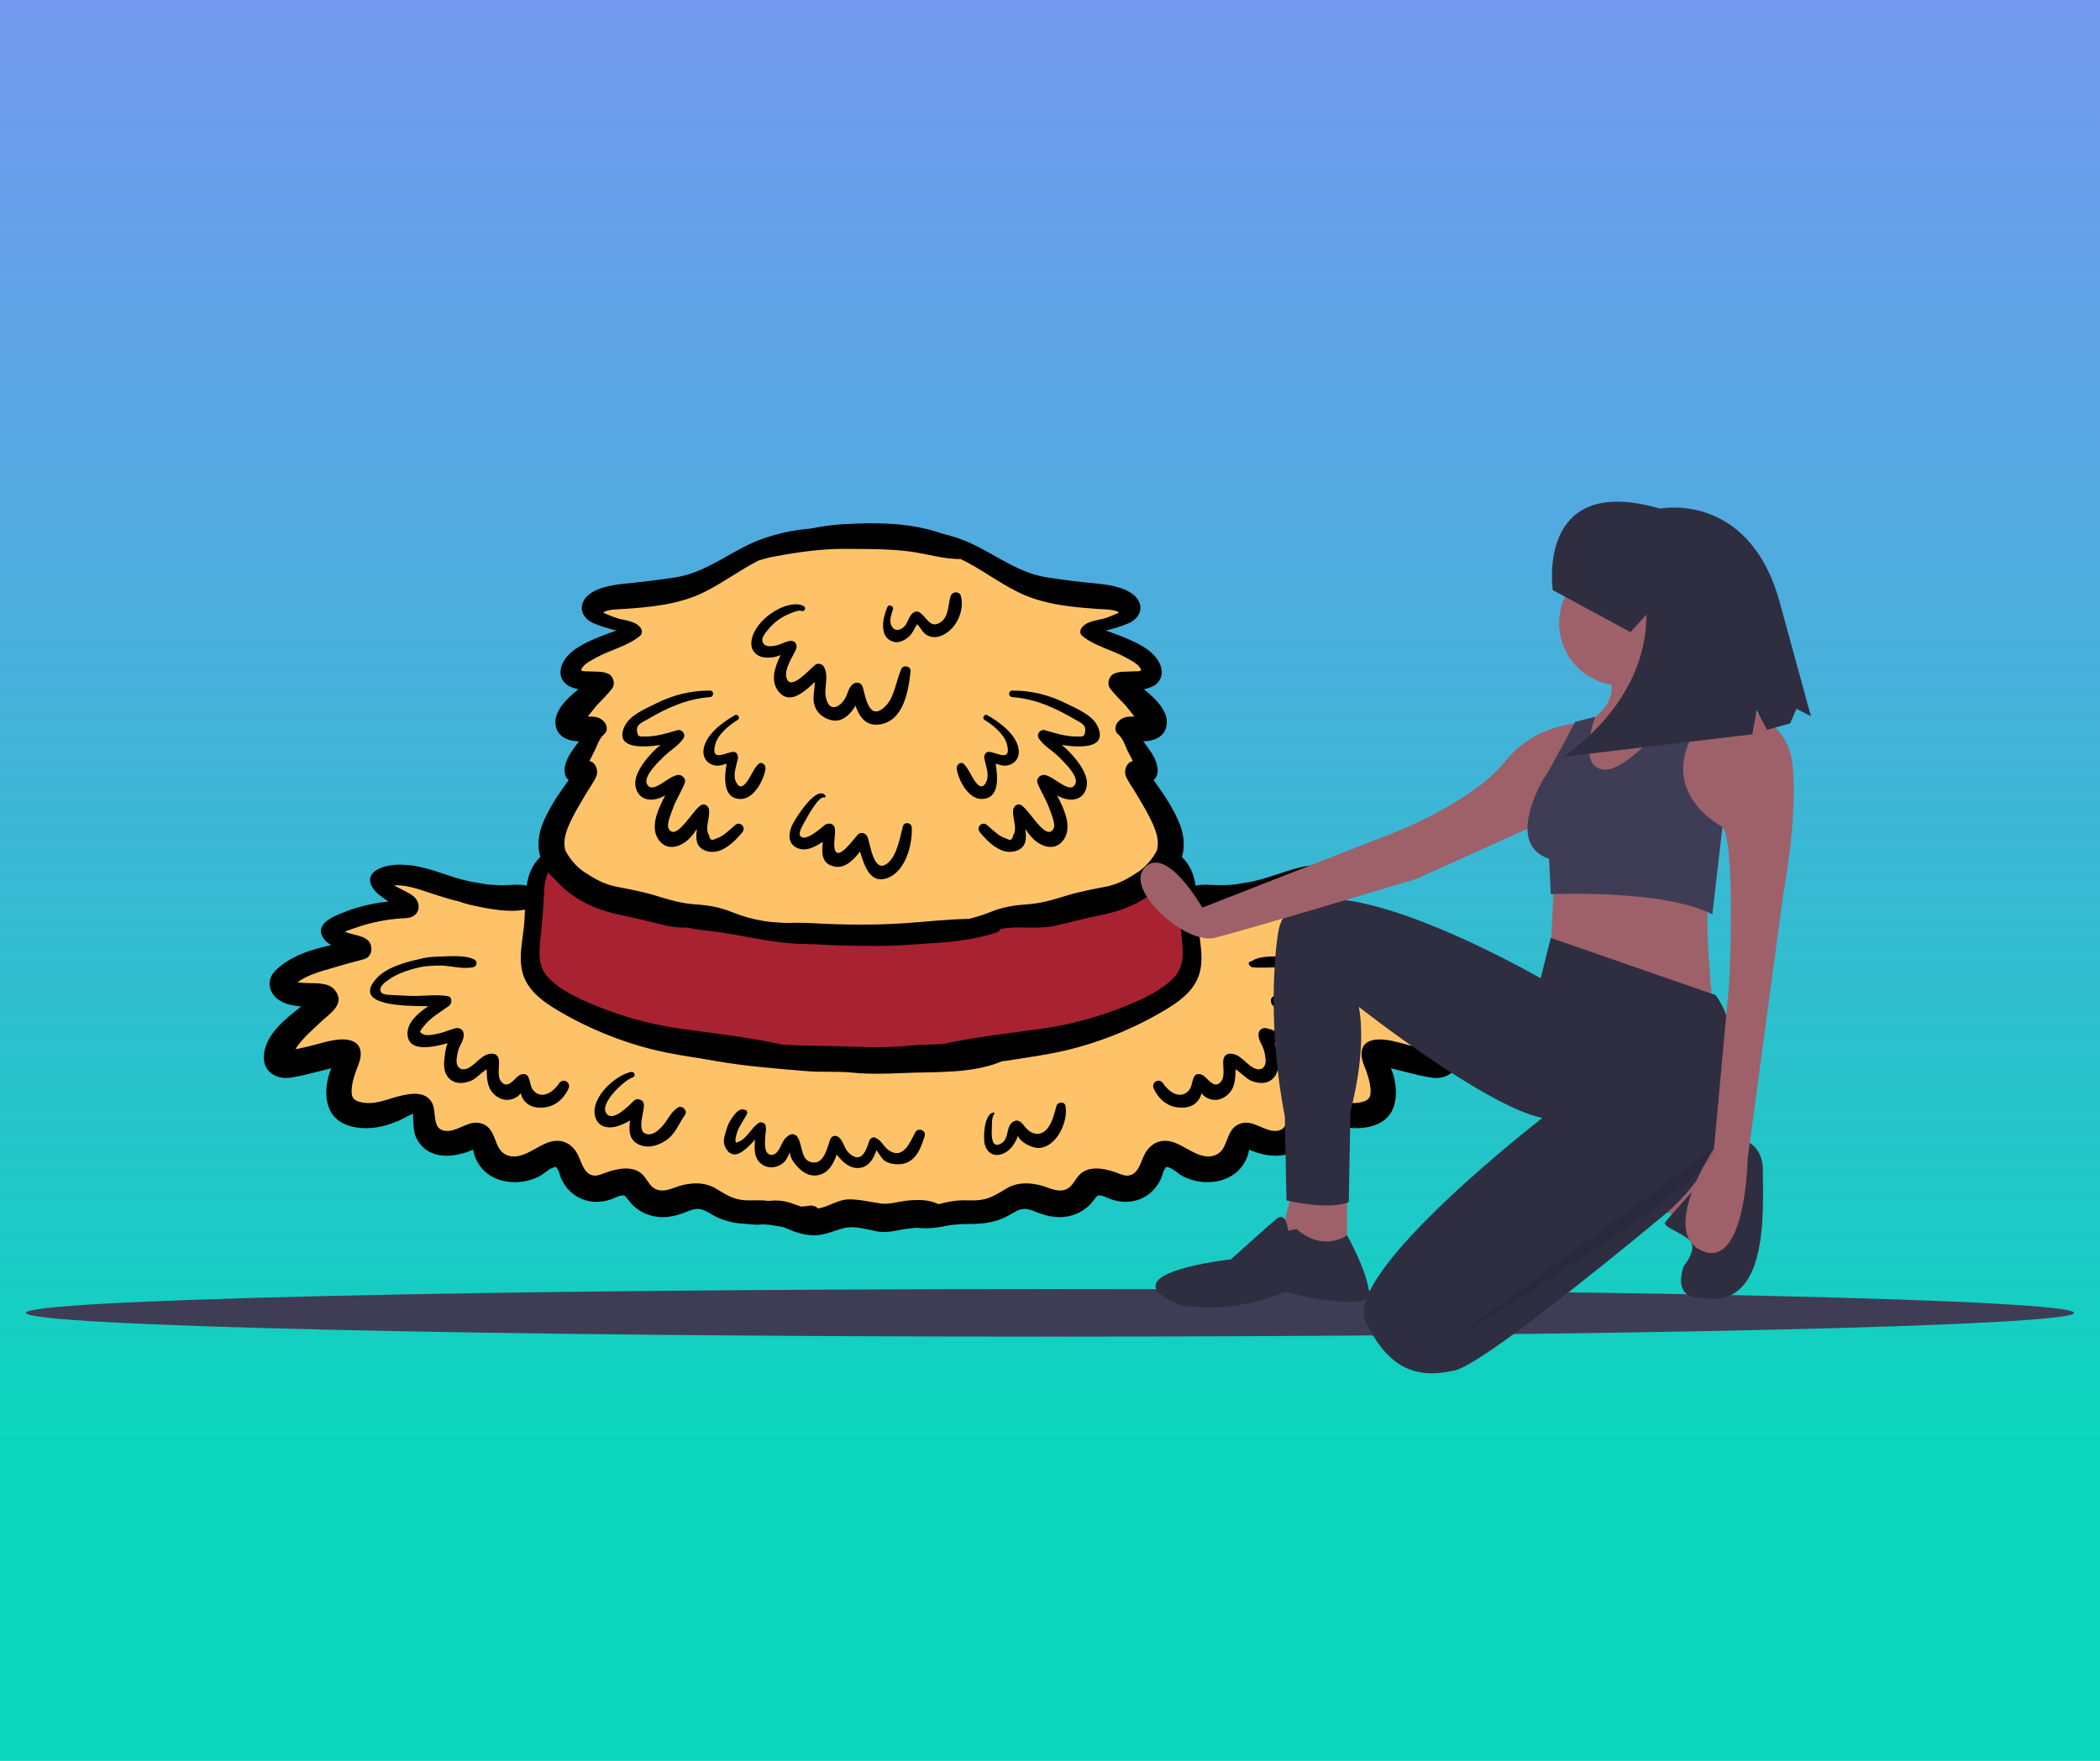 <svg width="893" height="749" viewBox="0 0 893 749" fill="none" xmlns="http://www.w3.org/2000/svg">
<rect width="893" height="749" fill="url(#paint0_linear_429_168)"/>
<g clip-path="url(#clip0_429_168)">
<path d="M358.243 229.638C339.442 229.635 324.083 233.406 307.513 241.956C300.382 245.636 292.312 249.873 284.453 251.615C278.933 252.839 273.806 252.163 268.328 252.546C263.722 252.867 247.851 254.145 253.035 262.293C255.361 265.949 263.223 266.635 266.884 268.434C264.267 275.768 241.607 275.242 242.211 285.088C242.588 291.247 249.653 285.825 252.594 288.762C256.239 292.401 248.835 297.552 246.759 300.036C245.624 301.393 242.112 305.503 242.572 307.548C243.328 310.915 246.631 309.028 248.394 310.479C251.979 313.428 248.638 316.74 247.215 320.302C246.329 322.52 244.736 326.557 244.589 328.847C244.481 330.53 246.045 331.913 245.663 333.834C245.251 335.911 242.732 338.008 241.549 339.75C237.675 345.446 235.45 352.531 235.598 359.255C235.659 362.067 236.797 365.105 235.41 367.445C241.147 371.74 246.934 376.406 252.805 380.7C265.057 389.663 276.602 387.763 290.755 390.17C316.275 394.512 340.226 399.168 366.321 397.927C397.068 396.464 427.414 393.208 457.66 386.928C467.596 384.866 483.146 382.694 490.434 374.791C494.139 370.773 498.191 362.302 497.693 356.742C497.041 349.472 491.587 343.194 488.22 337.033C486.942 334.696 485.742 333.063 485.714 330.33C485.692 328.059 487.609 326.169 487.147 323.801C485.757 316.676 475.318 315.745 483.862 309.887C486.394 308.15 488.453 309.317 488.746 305.688C489.023 302.235 484.089 299.544 482.256 297.22C475.512 288.674 487.098 292.75 489.728 286.925C492.869 279.966 482.017 278.746 478.027 276.794C476.357 275.977 466.2 270.393 466.345 268.833C466.68 265.22 476.529 265.709 478.802 262.852C483.284 257.22 473.643 254.421 469.038 253.436C455.707 250.583 442.459 248.098 429.172 244.869C419.046 242.409 411.588 236.318 402.147 232.484C389.099 227.182 375.005 227.992 358.243 229.638Z" fill="#FEC368"/>
<path d="M226.282 382.436C213.899 382.763 200.661 380.661 188.596 378.079C180.721 376.394 169.731 371.908 162.292 377.063C163.963 379.787 172.332 382.799 170.213 385.912C168.441 388.515 155.38 389.36 152.06 390.665C150.471 391.289 143.426 393.346 142.667 395.086C141.349 398.104 144.277 397.648 145.936 399.799C150.503 405.72 143.835 404.9 138.556 406.224C134.412 407.264 120.731 412.989 120.647 418.277C120.541 425.053 132.693 418.602 134.753 424.339C136.072 428.011 106.966 454.598 124.779 451.302C130.276 450.285 139.004 443.553 142.09 450.5C144.221 455.294 142.05 462.037 143.905 467.155C150.337 484.896 167.137 464.351 177.437 470.223C182.4 473.053 178.493 478.785 180.244 483.042C182.738 489.101 189.77 486.021 194.332 484.207C208.002 478.767 201.807 494.491 212.35 497.471C218.976 499.345 224.525 492.032 230.634 491.578C237.063 491.1 238.601 493.11 241.274 498.063C248.097 510.705 257.554 498.693 266.922 502.656C270.93 504.351 272.085 510.34 276.111 511.915C280.853 513.77 287.298 509.231 292.261 509.409C298.217 509.624 302.583 513.468 308.51 514.284C315.203 515.205 321.822 515.698 328.527 516.641C344.044 518.825 358.231 519.565 373.757 517.471C389.82 515.304 406.05 517.79 421.751 514.507C432.631 512.232 443.286 512.215 454.105 510.64C458.057 510.064 460.057 507.92 463.58 506.509C468.506 504.537 471.691 506.811 476.435 506.883C480.412 506.944 483.907 504.453 486.229 501.4C488.435 498.501 489.679 493.851 493.305 492.024C498.461 489.427 501.158 493.714 505.323 495.805C509.096 497.701 514.342 498.362 518.357 496.585C523.95 494.109 523.327 488.481 526.891 485.192C533.768 478.847 543.354 497.454 549.781 481.804C552.015 476.361 549.671 471.245 556.903 470.238C562.072 469.518 565.98 472.96 570.445 474.734C575.86 476.885 582.623 475.639 586.45 470.643C590.148 465.815 587.488 461.872 586.42 456.573C582.509 437.174 602.835 454.196 611.662 449.842C620.727 445.371 599.467 431.928 597.905 427.569C595.369 420.488 619.583 425.139 609.286 414.547C602.703 407.775 588.807 410.746 582.382 404.813C585.237 400.117 596.459 398.281 588.604 392.874C580.671 387.412 568.738 389.065 560.032 386.949C559.67 381.471 573.826 380.401 569.982 374.961C567.485 371.427 554.573 375.004 551.431 375.602C540.632 377.658 529.739 379.182 518.949 381.298C513.172 382.43 507.318 383.097 505.432 389.253C502.114 400.081 509.876 412.886 499.776 421.517C488.676 431.002 470.471 436.06 456.905 440.095C443.166 444.183 428.777 446.789 414.568 448.689C396.574 451.094 378.423 449.499 360.313 449.428C340.88 449.352 321.323 449.055 302.165 445.44C276.497 440.596 222.695 437.129 225.261 399.447C225.535 395.475 229.137 386.751 226.282 382.436Z" fill="#FEC368"/>
<path d="M382.015 398.148C370.945 397.605 359.846 399.388 348.704 398.688C338.418 398.041 328.272 395.716 318.083 394.289C298.001 391.478 276.257 388.111 257.723 379.49C254.52 378.001 251.5 376.172 248.405 374.482C245.404 372.844 243.53 370.394 240.748 368.575C234.973 364.797 230.714 368.946 229.074 375.093C226.564 384.505 225.687 395.64 225.49 405.317C225.259 416.714 229.656 419.335 239.474 423.723C268.197 436.558 297.815 447.082 329.575 448.255C346.802 448.891 363.889 450.727 381.132 450.037C398.564 449.338 415.639 446.329 432.936 444.266C456.612 441.442 485.358 435.796 501.826 416.775C510.239 407.059 506.894 389.204 504.309 377.656C503.289 373.1 504.131 367.018 497.813 368.771C492.933 370.126 487.855 373.779 483.037 375.733C475.928 378.618 469.163 382.072 461.927 384.683C449.214 389.269 436.651 389.415 423.5 391.313C409.998 393.263 396.906 397.144 382.015 398.148Z" fill="#A82232"/>
<path d="M237.795 460.772C235.618 463.986 231.537 467.325 227.825 464.762C225.392 463.082 225.78 460.62 224.664 458.119C223.891 456.386 221.696 456.662 220.504 457.583C218.413 459.203 215.603 463.732 212.863 459.666C211.41 457.51 212.436 453.397 212.151 450.918C211.975 449.39 211.044 448.287 209.43 448.197C205.273 447.965 202.734 452.345 199.445 454.153C196.919 455.542 194.538 454.902 194.158 451.725C194.02 450.573 194.562 447.908 194.812 446.96C195.491 444.379 197.285 442.645 197.195 439.905C197.135 438.112 195.561 437.002 193.851 437.357C191.407 437.866 189.194 439.047 186.735 439.563C185.084 439.909 181.644 440.793 180.046 439.956C178.107 438.94 178.376 438.926 179.787 437.03C182.778 433.009 186.906 430.71 190.863 427.913C192.287 426.906 192.477 424.006 190.309 423.674C185.17 422.887 179.8 423.787 174.604 423.607C171.943 423.514 169.252 423.387 166.594 423.215C165.003 423.112 162.22 423.262 161.779 421.402C161.338 419.545 163.707 417.808 165.145 416.783C169.417 413.74 175.161 412.049 180.356 411.066C182.691 410.854 185.031 410.648 187.382 410.695C191.699 410.784 197.196 412.414 201.385 411.354C202.792 410.998 203.119 408.887 201.799 408.191C197.744 406.059 190.946 406.789 186.553 406.896C183.359 406.974 180.536 407.252 177.809 408.095C177.235 408.205 176.657 408.329 176.073 408.476C169.812 410.054 162.412 412.366 158.629 418.027C152.255 427.563 171.081 427.964 182.109 427.986C177.51 431.108 172.928 435.141 173.292 440.097C173.845 447.604 183.661 445.534 190.39 443.732C190.222 444.066 190.069 444.398 189.964 444.731C189.386 446.562 189.16 448.536 188.96 450.443C188.619 453.684 188.81 457.099 191.622 459.247C194.276 461.274 197.517 460.855 200.444 459.66C202.045 459.007 204.732 456.309 206.936 454.756C207.062 459.312 207.124 463.808 211.672 466.664C213.939 468.088 216.481 468.222 218.886 467.091C220.071 466.535 220.814 465.816 221.431 465.022C221.732 466.11 222.124 467.178 222.908 468.154C224.393 470.001 226.274 470.843 228.618 471.075C234.659 471.671 239.236 468.376 241.73 463.074C242.974 460.427 239.455 458.321 237.795 460.772Z" fill="black"/>
<path d="M280.931 316.854C280.253 317.379 279.612 317.9 279.064 318.424C277.266 320.144 275.574 321.971 274.084 323.965C271.538 327.37 268.889 332.02 270.803 336.338C272.25 339.605 275.433 340.625 278.777 339.944C280.244 339.645 281.596 339.036 282.878 338.303C279.491 344.824 275.97 352.674 280.747 358.042C283.689 361.347 288.081 360.539 291.354 358.192C293.425 356.707 294.922 354.721 296.349 352.644C296.357 352.633 296.369 352.61 296.378 352.595C295.826 356.512 295.741 360.348 300.108 361.879C306.392 364.083 312.136 358.255 315.657 354.033C317.435 351.902 314.713 349.112 312.594 350.97C311.347 352.063 310.111 353.202 308.801 354.221C307.483 355.404 305.976 356.252 304.278 356.764C302.695 357.688 301.792 357.22 301.567 355.358C299.516 352.631 301.954 347.883 301.526 344.558C301.336 343.092 300.169 341.815 298.545 342.288C295.155 343.273 287.55 358.662 284.279 352.336C283.341 350.523 285.629 345.34 286.254 343.596C287.592 339.867 289.846 336.613 291.209 332.926C291.725 331.53 290.616 330.234 289.415 329.766C285.521 328.247 277.393 338.936 275.02 333.271C273.653 330.01 280.393 323.621 282.354 321.715C285.035 319.108 288.629 317.161 290.662 313.993C291.759 312.286 289.943 310.036 288.047 310.591C283.684 311.866 279.258 313.29 274.665 313.285C272.115 313.282 271.171 313.681 270.89 310.961C270.587 308.025 273.021 307.34 275.21 306.05C283.602 301.104 292.047 297.238 301.909 296.519C303.663 296.391 303.709 293.77 301.909 293.755C293.833 293.686 286.162 295.622 278.947 299.239C274.398 301.52 267.665 304.172 265.477 309.194C261.529 318.254 272.432 318.177 280.931 316.854Z" fill="black"/>
<path d="M302.732 325.217C305.083 326.172 306.956 325.456 308.968 324.814C307.951 330.925 307.321 339.963 315.129 339.844C320.666 339.758 324.873 331.715 325.523 326.981C325.758 325.265 323.792 323.596 322.339 325.128C320.466 327.104 319.484 329.793 317.964 332.025C316.436 334.269 314.46 336.101 312.823 332.223C311.602 329.327 313.253 325.443 313.796 322.565C314.03 321.333 313.218 319.63 311.696 319.808C308.167 320.219 301.946 324.345 304.271 316.258C305.439 312.198 310.257 308.31 313.653 306.238C314.938 305.454 313.786 303.47 312.473 304.217C307.296 307.161 299.267 312.942 299.11 319.726C299.054 322.221 300.447 324.289 302.732 325.217Z" fill="black"/>
<path d="M620.153 449.102C619.543 440.101 611.48 433.783 604.267 428.101C604.612 428.074 604.957 428.046 605.301 428.006C608.149 427.678 611.053 427.084 613.505 425.524C617.749 422.825 619.283 417.468 615.779 413.473C611.889 409.036 605.457 405.935 599.943 404.226C597.232 403.386 594.411 402.633 591.553 401.975C592.727 401.314 593.796 400.501 594.62 399.377C598.614 393.929 592.385 390.636 588.152 388.852C581.468 386.034 574.445 384.174 567.206 383.514C568.351 382.694 569.404 381.855 570.148 381.348C574.225 378.567 577.82 373.111 571.76 369.813C566.532 366.968 558.874 367.582 553.342 368.852C545.311 370.693 537.864 374.285 529.628 375.461C528.168 375.669 526.73 375.933 525.297 376.213C523.094 376.374 520.88 376.52 518.691 376.516C515.236 376.51 511.762 375.947 508.412 376.742C508.013 374.213 507.385 371.779 506.3 369.59C505.514 368.005 504.209 365.981 502.596 364.573C504.019 359.711 503.421 354.426 501.163 349.292C499.15 344.717 496.577 340.359 493.696 336.284C492.642 334.793 491.585 333.314 490.55 331.817C492.104 330.517 492.799 328.294 491.891 325.015C490.899 321.435 488.472 318.523 486.346 315.572C486.279 315.479 486.218 315.38 486.151 315.287C486.562 315.283 486.968 315.27 487.357 315.245C490.985 315.017 494.696 313.357 495.831 309.604C497.689 303.462 492.033 297.696 486.397 293.155C488.25 292.756 490.085 292.261 491.58 291.038C495.053 288.196 494.437 283.7 492.059 280.351C488.978 276.013 483.618 273.47 478.863 271.47C476.238 270.366 473.561 269.353 470.87 268.417C470.626 268.333 470.31 268.261 469.956 268.196C470.774 268.047 471.524 267.907 472.1 267.743C474.67 267.012 477.27 266.214 479.734 265.191C483.941 263.445 486.664 259.249 483.776 254.92C480.553 250.089 471.977 248.781 466.7 248.267C459.349 247.551 452.108 246.697 444.807 245.533C431.011 243.333 420.088 233.06 406.957 228.774C404.763 228.058 402.549 227.424 400.318 226.872C387.001 222.238 372.499 222.12 358.166 223.002C353.483 223.291 348.901 223.991 344.352 224.88C337.875 225.341 331.57 226.761 325.402 228.774C312.271 233.06 301.348 243.333 287.552 245.533C280.251 246.697 273.01 247.551 265.659 248.267C260.382 248.781 251.806 250.089 248.583 254.92C245.695 259.249 248.418 263.445 252.625 265.191C255.089 266.214 257.689 267.012 260.259 267.743C260.835 267.907 261.585 268.047 262.403 268.196C262.049 268.261 261.733 268.333 261.489 268.417C258.798 269.353 256.121 270.366 253.496 271.47C248.741 273.47 243.381 276.013 240.3 280.351C237.922 283.7 237.306 288.196 240.779 291.038C242.275 292.26 244.109 292.756 245.963 293.155C240.325 297.696 234.67 303.462 236.528 309.604C237.663 313.357 241.374 315.017 245.002 315.245C245.391 315.27 245.797 315.283 246.208 315.287C246.141 315.381 246.081 315.479 246.013 315.572C243.887 318.523 241.46 321.436 240.468 325.015C239.56 328.293 240.255 330.517 241.809 331.817C240.775 333.314 239.718 334.793 238.664 336.284C235.784 340.359 233.21 344.718 231.197 349.292C228.939 354.426 228.341 359.711 229.764 364.573C228.151 365.981 226.846 368.005 226.06 369.59C224.976 371.779 224.347 374.213 223.948 376.742C220.598 375.947 217.124 376.51 213.669 376.516C211.479 376.52 209.267 376.374 207.063 376.213C205.63 375.933 204.193 375.669 202.732 375.461C194.496 374.285 187.049 370.694 179.018 368.852C173.486 367.582 165.828 366.968 160.6 369.813C154.54 373.11 158.135 378.567 162.212 381.348C162.956 381.856 164.009 382.694 165.154 383.514C157.914 384.174 150.892 386.034 144.208 388.852C139.975 390.636 133.747 393.929 137.74 399.377C138.564 400.501 139.633 401.315 140.807 401.975C137.949 402.632 135.13 403.386 132.417 404.226C126.903 405.935 120.471 409.036 116.581 413.473C113.077 417.468 114.611 422.826 118.855 425.524C121.306 427.084 124.212 427.678 127.059 428.006C127.403 428.046 127.748 428.074 128.093 428.101C120.881 433.782 112.818 440.101 112.207 449.102C111.755 455.767 117.403 459.263 123.524 458.378C127.317 457.83 131.072 456.872 134.779 455.923C136.823 455.4 138.869 454.889 140.915 454.372C140.329 455.82 139.787 457.278 139.454 458.765C138.477 463.134 138.335 467.773 140.189 471.94C143.858 480.189 155.194 480.899 162.856 478.994C165.107 478.434 167.276 477.633 169.42 476.759C170.632 476.265 175.196 473.708 175.585 473.796L175.639 473.326C175.648 473.892 175.663 474.456 175.683 475.021C175.737 475.953 175.739 476.888 175.794 477.82C175.932 480.153 176.144 482.386 177.265 484.488C181.845 493.088 191.953 492.665 199.772 489.598C200.241 489.415 200.715 489.205 201.194 489.012C201.261 489.279 201.342 489.635 201.433 490.135C201.767 491.959 202.875 494.168 203.907 495.685C206.53 499.541 210.819 501.827 215.334 502.547C220.147 503.315 225.03 502.534 229.369 500.338C231.061 499.481 233.933 496.665 235.871 496.476C236.158 496.448 236.281 496.336 236.317 496.199C236.48 496.459 236.712 496.803 237.063 497.276C237.892 498.397 238.141 500.294 238.745 501.559C242.64 509.711 251.061 513.004 259.53 510.25C260.983 509.776 263.963 508.07 265.507 508.528C265.996 508.673 267.964 511.531 268.873 512.429C272.383 515.897 276.914 517.72 281.857 517.72C284.73 517.721 287.577 517.067 290.26 516.086C292.464 515.279 295.152 513.875 297.588 514.278C300.232 514.716 302.667 516.771 305.126 517.861C307.835 519.061 310.489 519.865 313.431 520.246C314.552 520.391 315.664 520.47 316.774 520.527C318.303 520.716 319.823 520.836 321.298 520.909C322.387 520.962 323.493 520.873 324.6 520.778C326.346 520.871 328.098 521.036 329.866 521.396C330.991 521.625 332.12 521.825 333.25 521.995C333.882 522.268 334.514 522.551 335.156 522.819C339.032 524.435 342.806 525.61 347.061 525.403C351.523 525.187 354.944 523.307 359.121 522.306C363.306 521.303 368.663 522.934 372.796 523.747C377.583 524.687 381.514 523.153 386.21 522.591C387.469 522.44 388.71 522.34 389.937 522.229C394.1 522.797 398.323 522.247 402.497 521.397C408.021 520.271 413.381 520.966 418.931 520.246C421.873 519.864 424.527 519.061 427.236 517.861C429.695 516.771 432.13 514.716 434.774 514.278C437.21 513.874 439.899 515.278 442.102 516.086C444.785 517.068 447.632 517.721 450.505 517.72C455.449 517.719 459.979 515.896 463.489 512.429C464.398 511.53 466.366 508.673 466.855 508.528C468.399 508.07 471.379 509.776 472.832 510.25C481.301 513.004 489.721 509.712 493.617 501.559C494.221 500.294 494.47 498.397 495.3 497.276C495.651 496.803 495.883 496.459 496.046 496.199C496.082 496.335 496.206 496.447 496.492 496.476C498.43 496.665 501.302 499.481 502.994 500.338C507.333 502.534 512.216 503.315 517.029 502.547C521.544 501.827 525.832 499.541 528.456 495.685C529.489 494.168 530.596 491.959 530.93 490.135C531.021 489.635 531.102 489.279 531.17 489.012C531.649 489.206 532.123 489.416 532.592 489.598C540.411 492.665 550.519 493.088 555.099 484.488C556.22 482.385 556.432 480.153 556.57 477.82C556.625 476.888 556.626 475.953 556.681 475.021C556.701 474.456 556.716 473.891 556.725 473.326L556.779 473.796C557.168 473.708 561.732 476.265 562.944 476.759C565.087 477.633 567.257 478.434 569.508 478.994C577.171 480.899 588.507 480.189 592.175 471.94C594.029 467.773 593.886 463.133 592.91 458.765C592.577 457.277 592.034 455.819 591.449 454.372C593.494 454.889 595.541 455.4 597.585 455.923C601.293 456.872 605.048 457.83 608.84 458.378C614.958 459.263 620.605 455.767 620.153 449.102ZM243.793 347.057C245.392 343.923 247.253 340.953 249.012 337.91C250.455 335.415 252.386 332.901 253.529 330.309C254.633 327.804 253.295 324.177 250.616 323.723C251.276 322.586 251.847 321.257 252.415 320.219C253.866 317.568 254.601 314.186 257.008 312.209C258.597 310.906 258.15 308.504 257.008 307.139C255.448 305.272 253.473 304.794 251.13 304.808C250.89 304.809 250.443 304.795 249.961 304.789C251.504 302.861 253.323 300.506 253.68 300.119C255.959 297.65 258.424 295.408 260.396 292.682C261.703 290.874 260.822 287.599 258.817 286.661C256.034 285.36 253.681 285.799 250.733 285.593C248.151 285.413 246 285.964 247.934 283.559C249.213 281.968 251.639 280.793 253.396 279.797C259.284 276.462 267.069 274.802 272.238 270.395C273.339 269.457 273.065 267.787 272.238 266.811C269.854 264.001 265.715 263.973 262.408 262.946C260.839 262.459 259.361 261.797 257.84 261.194C257.418 260.977 256.996 260.763 256.572 260.551C256.549 260.537 256.541 260.533 256.519 260.52C258.192 259.108 263.761 259.133 265.656 259.003C277.125 258.214 288.895 257.047 299.324 251.919C307.544 247.876 314.581 242.463 322.588 238.4C324.714 237.752 326.858 237.176 329.013 236.771C338.829 234.926 349.141 233.41 359.127 233.464C368.325 233.514 377.552 233.409 386.631 234.542C393.548 235.404 401.306 237.914 408.51 237.781C417.045 241.9 424.384 247.665 433.031 251.919C443.459 257.048 455.229 258.214 466.699 259.003C468.594 259.133 474.164 259.108 475.836 260.52C475.815 260.533 475.806 260.537 475.784 260.551C475.361 260.764 474.938 260.978 474.516 261.194C472.995 261.796 471.517 262.459 469.948 262.946C466.64 263.974 462.501 264.001 460.119 266.811C459.291 267.787 459.017 269.457 460.119 270.395C465.287 274.802 473.074 276.462 478.96 279.797C480.717 280.794 483.143 281.968 484.422 283.559C486.356 285.964 484.205 285.413 481.624 285.593C478.675 285.798 476.323 285.36 473.54 286.661C471.535 287.599 470.655 290.874 471.961 292.682C473.933 295.408 476.398 297.651 478.677 300.119C479.035 300.506 480.853 302.861 482.395 304.789C481.913 304.794 481.467 304.809 481.226 304.808C478.884 304.794 476.908 305.272 475.348 307.139C474.207 308.504 473.759 310.905 475.348 312.209C477.755 314.186 478.49 317.568 479.941 320.219C480.51 321.257 481.08 322.586 481.74 323.723C479.061 324.177 477.722 327.803 478.827 330.309C479.971 332.902 481.901 335.415 483.344 337.91C485.103 340.953 486.965 343.923 488.563 347.057C491.186 352.198 493.262 356.873 491.934 361.775C490.09 365.388 487.159 368.749 483.978 370.872C479.744 373.697 475.491 376.114 470.458 377.112C464.844 378.223 459.26 379.205 453.775 380.887C447.788 382.722 442.574 384.32 436.29 384.718C431.198 385.04 426.23 385.897 421.492 387.806C418.447 389.034 415.282 390.061 412.06 390.837C403.018 391.008 393.972 392.054 384.989 392.669C372.014 393.558 358.605 393.426 345.65 392.69C341.766 392.47 337.673 392.479 333.659 392.567C331.736 392.417 329.795 392.35 327.907 392.159C322.079 391.571 316.283 389.99 310.862 387.805C306.124 385.896 301.156 385.039 296.064 384.717C289.78 384.319 284.566 382.72 278.58 380.886C273.094 379.204 267.51 378.222 261.896 377.111C256.863 376.113 252.61 373.696 248.376 370.871C245.196 368.748 242.264 365.388 240.42 361.774C239.095 356.874 241.17 352.199 243.793 347.057ZM229.766 399.73C230.362 393.551 231.044 387.378 231.27 381.159C231.4 377.591 231.602 374.329 233.124 371.04C233.549 371.585 233.997 372.123 234.492 372.644C234.758 372.923 235.042 373.157 235.337 373.352C235.341 373.357 235.345 373.363 235.349 373.368C243.392 382.626 253.122 387.097 265.031 389.427C271.292 390.651 277.385 392.365 283.6 393.755C286.563 394.416 289.493 394.552 292.425 394.554C296.92 395.627 301.629 395.883 306.183 396.552C318.34 398.336 329.782 401.376 342.143 401.526C348.661 401.606 355.131 402.275 361.706 402.272C369.128 402.267 376.622 402.577 384.026 402.023C397.34 401.028 410.994 400.943 423.754 396.621C424.64 396.321 425.205 395.752 425.495 395.092C426.935 394.856 428.376 394.668 429.815 394.583C436.214 394.205 442.41 395.173 448.757 393.755C454.971 392.365 461.065 390.651 467.326 389.427C479.236 387.097 488.965 382.625 497.008 373.368C497.012 373.363 497.016 373.357 497.021 373.352C497.317 373.157 497.6 372.923 497.866 372.644C498.361 372.122 498.81 371.584 499.234 371.04C500.757 374.329 500.959 377.59 501.088 381.159C501.314 387.379 501.996 393.551 502.592 399.73C503.255 406.596 503.492 411.861 498.202 416.827C493.905 420.859 488.217 423.821 482.855 426.16C470.372 431.605 457.41 435.491 443.891 437.433C429.585 439.489 414.849 441.014 400.732 444.13C395.828 444.289 390.917 444.33 386.05 444.829C379.338 445.517 372.134 445.551 365.386 445.294C358.582 445.035 351.881 444.948 345.064 444.812C340.894 444.728 336.677 444.572 332.448 444.347C332.318 444.3 332.19 444.249 332.048 444.217C317.804 441.038 302.914 439.508 288.466 437.432C274.948 435.489 261.985 431.603 249.502 426.159C244.139 423.82 238.451 420.858 234.155 416.826C228.866 411.862 229.103 406.596 229.766 399.73ZM605.782 446.121C604.046 445.777 602.326 445.361 600.605 444.957C595.621 443.785 589.022 441.262 583.831 442.417C578.069 443.698 578.337 448.945 580.056 453.183C581.241 456.107 582.474 459.572 582.765 462.749C583.063 465.989 582.664 467.801 579.492 468.667C573.342 470.348 568.227 467.612 562.411 466.201C557.746 465.069 551.583 463.99 548.728 468.924C546.578 472.64 548.84 480.298 543.185 481.006C537.646 481.699 532.98 475.894 527.27 477.991C520.948 480.311 522.589 488.541 517.345 491.091C510.527 494.406 503.831 486.711 497.581 485.468C492.704 484.498 488.839 486.85 486.64 491.157C485.206 493.966 484.461 498.008 481.424 499.56C478.934 500.832 476.717 499.42 474.297 498.614C469.561 497.039 463.385 495.672 459.279 499.461C457.171 501.406 456.247 504.6 453.459 505.837C450.105 507.326 446.709 505.469 443.549 504.497C438.53 502.952 432.77 502.72 428.15 505.437C424.45 507.613 421.319 509.828 416.913 510.399C413.765 510.806 410.593 510.415 407.436 510.63C404.602 510.822 401.835 511.553 399.063 512.189C395.043 510.223 390.62 510.255 386.208 510.641C382.169 510.994 378.422 512.456 374.419 511.897C369.968 511.275 365.268 510.05 360.748 510.179C356.399 510.303 353.059 512.869 348.952 513.804C348.567 513.891 348.193 513.955 347.824 514.007C346.87 513.08 345.474 512.563 343.759 512.905C342.707 513.115 341.67 513.198 340.638 513.205C339.187 512.75 337.719 512.19 336.133 511.663C332.788 510.549 329.86 510.497 326.606 510.809C326.047 510.733 325.487 510.667 324.924 510.63C321.765 510.414 318.594 510.806 315.446 510.399C311.04 509.828 307.91 507.613 304.209 505.437C299.589 502.72 293.83 502.952 288.81 504.497C285.65 505.469 282.255 507.326 278.9 505.837C276.112 504.601 275.189 501.406 273.081 499.461C268.974 495.672 262.799 497.04 258.063 498.614C255.643 499.419 253.426 500.831 250.936 499.56C247.899 498.008 247.154 493.966 245.72 491.157C243.522 486.849 239.656 484.497 234.779 485.468C228.529 486.71 221.834 494.406 215.015 491.091C209.77 488.542 211.412 480.311 205.09 477.991C199.38 475.894 194.714 481.699 189.175 481.006C183.52 480.297 185.783 472.639 183.632 468.924C180.777 463.99 174.615 465.069 169.949 466.201C164.133 467.612 159.018 470.349 152.868 468.667C149.697 467.801 149.297 465.989 149.595 462.749C149.886 459.571 151.119 456.107 152.304 453.183C154.023 448.946 154.291 443.698 148.529 442.417C143.339 441.262 136.74 443.784 131.755 444.957C130.033 445.361 128.313 445.776 126.578 446.121C126.28 446.179 125.982 446.227 125.684 446.282C125.859 445.94 125.997 445.675 126.071 445.567C128.839 441.453 132.687 438.258 136.241 434.852C139.992 431.257 147.144 427.105 142.457 421.216C140.602 418.886 138.137 418.578 135.326 418.271C134.335 418.162 129.392 418.297 126.556 417.842C129.759 415.264 134.834 413.671 137.9 412.742C143.499 411.044 149.182 409.437 154.843 407.966C156.658 407.494 157.861 405.758 157.912 403.934C158.087 397.676 150.917 398.256 146.572 396.255C148.584 395.496 151.361 394.591 151.897 394.399C154.972 393.305 158.113 392.518 161.314 391.884C164.276 391.297 167.24 390.896 170.249 390.665C171.981 390.532 173.756 390.688 175.364 389.877C178.468 388.311 178.787 384.723 176.706 382.129C175.544 380.68 173.923 379.945 172.326 379.094C171.34 378.569 169.264 377.602 167.528 376.517C168.749 376.528 169.942 376.606 170.314 376.633C172.975 376.835 175.719 377.511 178.268 378.308C183.79 380.035 189.09 382.03 194.762 383.324C194.826 383.338 194.894 383.347 194.959 383.361C197.429 384.266 199.981 384.915 202.343 385.407C208.438 386.676 216.802 388.279 223.212 386.88C223.154 388.739 223.095 390.563 222.963 392.293C222.433 399.247 220.424 406.501 222.127 413.401C223.786 420.123 229.292 424.875 234.97 428.412C248.335 436.737 263.869 443.199 279.239 446.806C285.324 448.234 291.653 449.247 297.914 450.198C300.04 450.568 302.164 450.936 304.281 451.305C317.145 453.55 330.226 454.56 343.203 455.617C349.696 456.146 356.152 455.606 362.655 456.257C369.571 456.949 376.926 456.745 383.867 456.426C397.544 455.799 412.845 456.838 425.716 451.585C425.795 451.553 425.867 451.506 425.945 451.468C426.577 451.38 427.205 451.3 427.843 451.201C436.203 449.913 444.889 448.739 453.127 446.806C468.497 443.199 484.032 436.737 497.396 428.412C503.074 424.875 508.58 420.123 510.239 413.401C511.941 406.501 509.932 399.247 509.403 392.293C509.271 390.562 509.212 388.739 509.154 386.88C515.564 388.279 523.928 386.676 530.023 385.407C532.385 384.915 534.936 384.266 537.407 383.361C537.471 383.346 537.54 383.338 537.604 383.324C543.275 382.03 548.575 380.034 554.098 378.308C556.647 377.511 559.391 376.835 562.052 376.633C562.424 376.606 563.617 376.528 564.838 376.517C563.102 377.602 561.026 378.569 560.04 379.094C558.443 379.945 556.822 380.68 555.66 382.129C553.579 384.723 553.898 388.311 557.002 389.877C558.61 390.688 560.385 390.532 562.117 390.665C565.126 390.895 568.09 391.297 571.052 391.884C574.252 392.518 577.393 393.305 580.469 394.399C581.005 394.591 583.781 395.495 585.793 396.255C581.448 398.257 574.278 397.676 574.453 403.934C574.504 405.758 575.707 407.493 577.522 407.966C583.183 409.437 588.866 411.044 594.465 412.742C597.531 413.672 602.606 415.265 605.809 417.842C602.973 418.297 598.03 418.162 597.039 418.271C594.228 418.578 591.763 418.886 589.908 421.216C585.221 427.105 592.373 431.257 596.124 434.852C599.678 438.257 603.525 441.453 606.294 445.567C606.367 445.675 606.506 445.94 606.681 446.282C606.378 446.227 606.08 446.179 605.782 446.121Z" fill="black"/>
<path d="M564.521 411.09C558.999 408.163 553.11 407.022 546.737 406.936C542.987 406.885 535.681 406.251 532.149 408.912C532.067 408.919 531.987 408.927 531.904 408.934C530.851 409.016 530.716 410.393 531.546 410.725C531.796 411.155 532.157 411.41 532.705 411.453C537.954 411.867 543.299 411.173 548.589 411.54C553.493 411.879 558.265 413.913 563.097 414.438C564.56 415.117 565.955 415.887 567.214 416.783C568.653 417.808 571.021 419.544 570.581 421.402C570.139 423.263 567.356 423.111 565.766 423.215C563.108 423.387 560.417 423.514 557.756 423.607C552.56 423.787 547.189 422.887 542.05 423.674C539.883 424.006 540.071 426.906 541.497 427.913C545.454 430.71 549.581 433.009 552.573 437.03C553.983 438.926 554.252 438.94 552.314 439.956C550.715 440.793 547.276 439.909 545.624 439.563C543.166 439.048 540.952 437.866 538.508 437.357C536.799 437.001 535.223 438.111 535.164 439.905C535.073 442.645 536.867 444.378 537.547 446.96C537.797 447.908 538.339 450.574 538.201 451.725C537.821 454.903 535.44 455.542 532.913 454.153C529.624 452.344 527.085 447.965 522.928 448.197C521.315 448.287 520.383 449.39 520.208 450.918C519.923 453.397 520.948 457.51 519.495 459.666C516.756 463.732 513.947 459.201 511.854 457.583C510.663 456.661 508.467 456.386 507.694 458.119C506.579 460.62 506.966 463.082 504.534 464.762C500.821 467.324 496.74 463.986 494.564 460.772C492.904 458.322 489.384 460.427 490.629 463.072C493.125 468.374 497.701 471.669 503.741 471.073C506.086 470.842 507.967 469.998 509.451 468.152C510.235 467.177 510.628 466.109 510.929 465.02C511.545 465.814 512.289 466.533 513.474 467.089C515.879 468.219 518.42 468.086 520.688 466.662C525.236 463.806 525.297 459.31 525.423 454.753C527.627 456.307 530.316 459.005 531.915 459.658C534.842 460.852 538.084 461.273 540.738 459.245C543.55 457.098 543.739 453.682 543.399 450.441C543.198 448.533 542.972 446.56 542.395 444.729C542.29 444.396 542.136 444.064 541.968 443.73C548.696 445.532 558.513 447.602 559.066 440.095C559.432 435.14 554.85 431.106 550.25 427.984C561.276 427.962 580.104 427.56 573.73 418.024C571.556 414.772 568.184 412.628 564.521 411.09Z" fill="black"/>
<path d="M430.45 296.517C440.312 297.236 448.757 301.102 457.149 306.048C459.338 307.338 461.773 308.024 461.469 310.959C461.188 313.679 460.244 313.28 457.694 313.283C453.101 313.289 448.675 311.864 444.312 310.589C442.415 310.035 440.6 312.284 441.697 313.991C443.731 317.159 447.324 319.105 450.006 321.713C451.967 323.619 458.706 330.008 457.341 333.269C454.967 338.934 446.839 328.245 442.945 329.764C441.744 330.232 440.635 331.528 441.151 332.924C442.514 336.61 444.769 339.865 446.106 343.594C446.731 345.338 449.019 350.52 448.082 352.334C444.81 358.66 437.205 343.272 433.815 342.286C432.191 341.813 431.024 343.09 430.834 344.556C430.406 347.881 432.845 352.629 430.793 355.356C430.568 357.218 429.666 357.686 428.082 356.762C426.384 356.25 424.877 355.402 423.559 354.219C422.249 353.2 421.013 352.061 419.767 350.968C417.647 349.111 414.925 351.9 416.703 354.031C420.223 358.252 425.967 364.081 432.252 361.877C436.619 360.347 436.535 356.51 435.982 352.594C435.991 352.607 436.004 352.631 436.012 352.642C437.438 354.719 438.936 356.705 441.006 358.19C444.279 360.538 448.671 361.345 451.613 358.04C456.391 352.672 452.869 344.822 449.483 338.301C450.764 339.034 452.116 339.642 453.583 339.942C456.927 340.624 460.11 339.603 461.557 336.336C463.471 332.017 460.821 327.368 458.276 323.963C456.786 321.97 455.094 320.142 453.296 318.422C452.748 317.898 452.107 317.378 451.429 316.852C459.928 318.175 470.831 318.252 466.883 309.19C464.696 304.168 457.961 301.516 453.414 299.235C446.199 295.618 438.527 293.683 430.451 293.751C428.651 293.768 428.696 296.389 430.45 296.517Z" fill="black"/>
<path d="M406.837 326.98C407.487 331.714 411.694 339.758 417.231 339.843C425.038 339.963 424.408 330.924 423.391 324.813C425.404 325.455 427.278 326.171 429.628 325.216C431.913 324.287 433.306 322.219 433.249 319.725C433.093 312.941 425.064 307.16 419.886 304.216C418.572 303.469 417.42 305.453 418.705 306.237C422.102 308.309 426.919 312.197 428.087 316.257C430.414 324.344 424.193 320.218 420.663 319.807C419.141 319.629 418.329 321.333 418.562 322.564C419.106 325.441 420.757 329.326 419.536 332.222C417.9 336.101 415.923 334.268 414.395 332.024C412.875 329.792 411.893 327.103 410.02 325.127C408.568 323.595 406.601 325.264 406.837 326.98Z" fill="black"/>
<path d="M389.285 481.551C386.951 485.755 384.305 493.194 378.247 489.483C375.706 487.926 374.999 485.009 372.125 483.893C371.078 483.485 369.919 484.35 369.62 485.316C368.332 489.486 366.225 495.215 361.064 490.501C358.936 488.556 358.762 485.476 356.717 483.753C355.394 482.64 353.582 483.084 352.998 484.736C351.811 488.089 350.51 494.503 346.239 494.475C340.282 494.436 341.504 487.196 339.138 483.648C338.397 482.536 336.95 482.038 335.737 482.756C333.669 483.98 332.929 485.507 331.984 487.569C331.224 489.225 329.721 491.748 327.458 491.157C326.596 490.932 325.969 490.147 325.688 489.302C325.111 487.562 325.284 484.993 325.434 483.198C325.568 481.601 325.868 480.49 325.613 478.906C325.404 477.616 323.605 476.992 322.576 477.671C319.586 479.648 318.107 483.482 314.903 485.253C314.485 485.485 313.677 485.904 312.926 485.99C312.851 485.681 312.699 485.235 312.737 484.71C312.795 483.907 313.151 482.713 313.359 481.934C313.747 480.483 314.486 479.269 315.211 477.978C315.762 476.994 316.402 476.065 316.959 475.088C317.428 474.264 317.419 474.054 317.646 473.807C317.743 473.702 317.783 473.584 317.779 473.467L317.786 473.469C317.805 473.183 317.706 472.931 317.545 472.715C317.719 472.466 317.447 472.156 317.163 472.291C317.148 472.297 317.135 472.306 317.12 472.313C316.682 472.017 316.112 471.855 315.657 471.864C313.709 471.902 312.214 474.261 311.21 475.64C309.516 477.968 308.932 480.268 308.189 483.002C307.396 485.919 307.84 487.648 309.797 489.971C310.004 490.215 310.262 490.386 310.544 490.493C313.743 492.574 317.888 488.217 321.1 484.732C320.653 489.137 320.591 493.781 325.164 495.919C327.833 497.166 330.926 496.43 333.115 494.608C334.448 493.499 335.099 491.747 335.865 490.144C335.958 490.846 336.072 491.533 336.306 492.14C336.87 493.603 337.768 494.743 338.791 495.911C341.041 498.477 343.827 500.42 347.398 499.925C352.123 499.269 354.388 495.261 355.819 491.051C356.358 491.785 356.954 492.507 357.505 493.103C359.386 495.136 361.864 496.87 364.762 496.831C369.259 496.771 371.399 493.061 372.697 489.259C373.894 490.789 374.968 493.004 376.425 493.897C378.371 495.09 381.016 495.41 383.235 495.141C389.436 494.39 391.568 488.41 393.223 483.213C393.963 480.882 390.468 479.421 389.285 481.551Z" fill="black"/>
<path d="M449.246 470.422C448.348 473.627 447.713 476.671 445.794 479.499C443.143 483.406 438.83 483.026 436.015 479.466C434.581 477.652 433.068 475.549 430.554 477.329C427.797 479.28 429.097 484.257 425.957 486.245C421.265 489.216 421.678 482.193 421.767 479.964C421.841 478.139 421.628 475.335 422.766 473.889C423.017 473.569 422.786 473.157 422.378 473.223C418.449 473.867 417.974 484.213 418.809 486.955C420.839 493.633 427.837 491.681 430.852 487.086C431.614 485.925 432.519 484.461 432.842 483.085C433.968 486.031 439.09 488.468 441.878 488.29C449.486 487.805 454.308 476.901 453.088 470.422C452.711 468.423 449.748 468.63 449.246 470.422Z" fill="black"/>
<path d="M383.957 351.485C382.606 356.266 381.577 363.597 377.637 367.011C371.723 372.135 370.257 359.971 368.979 356.195C368.391 354.457 366.08 353.575 364.7 355.065C363.017 356.883 356.74 365.877 355.128 361.713C354.095 359.04 355.52 355.088 354.96 352.169C354.548 350.029 351.979 349.917 350.587 351.014C349.394 351.956 342.113 358.746 340.175 355.336C339.431 354.025 341.96 349.912 342.493 348.935C343.319 347.422 348.234 338.502 350.402 339.192C350.938 339.363 351.221 338.689 350.911 338.318C347.078 333.737 337.781 348.767 336.729 351.251C335.298 354.634 334.934 358.743 338.87 360.63C342.532 362.386 346.518 360.358 349.884 358.012C349.543 362.057 349.055 366.426 353.396 368.161C358.557 370.224 362.581 366.276 365.711 362.239C367.58 368.263 370.001 376.186 377.346 373.48C385.135 370.612 388.019 359.305 387.722 351.995C387.636 349.867 384.561 349.353 383.957 351.485Z" fill="black"/>
<path d="M322.027 278.557C324.021 279.908 326.474 279.862 328.751 279.565C329.772 279.432 330.854 279.057 331.941 278.657C329.559 283.633 327.464 289.373 330.929 293.95C335.57 300.081 341.861 294.49 346.498 290.066C346.438 292.957 345.67 296.361 346.047 298.589C346.645 302.127 348.544 304.374 351.822 305.762C354.535 306.91 357.03 306.823 359.494 305.077C360.953 304.044 362.203 302.62 363.197 301.136C363.38 300.864 363.559 300.505 363.735 300.098C365.436 304.894 368.202 309.091 374.268 308.122C384.353 306.512 386.396 293.514 387.195 285.46C387.395 283.451 384.228 282.632 383.368 284.423C380.771 289.822 380.611 296.977 375.761 301.106C369.503 306.434 368.002 296.29 366.892 292.262C366.347 290.282 363.986 289.846 362.543 291.114C360.952 292.51 360.726 294.148 359.904 296.024C357.885 300.634 352.529 303.771 351.155 296.422C350.353 292.128 352.584 287.746 350.393 283.663C349.772 282.505 347.891 281.877 346.774 282.713C344.328 284.546 336.447 293.93 334.538 288.623C333.186 284.864 337.07 279.396 338.486 276.233C339.182 274.681 338.4 272.508 336.402 272.6C334.456 272.69 333.102 273.602 331.298 274.197C329.411 274.821 324.329 276.061 324.171 272.128C324.114 270.726 325.989 268.59 326.8 267.601C328.829 265.131 331.496 263.019 334.387 261.651C335.345 261.199 339.464 259.289 340.647 259.832C341.964 260.439 343.092 258.627 341.803 257.855C338.869 256.098 334.176 257.475 331.331 258.904C326.89 261.135 322.676 264.681 320.563 269.261C319.084 272.473 318.743 276.332 322.027 278.557Z" fill="black"/>
<path d="M379.698 272.916C382.06 273.703 384.385 272.522 386.203 271.057C388.043 269.575 388.764 267.294 390.009 265.486C391.734 267.332 392.582 269.824 395.409 270.713C397.889 271.493 400.364 270.639 402.448 269.252C407.266 266.05 410.078 259.182 408.628 253.58C408.047 251.331 404.895 251.497 404.235 253.58C403.039 257.35 403.588 262.682 399.505 264.962C395.301 267.31 394.024 262.257 390.909 260.415C389.978 259.864 388.942 260.119 388.163 260.769C386.353 262.28 386.185 264.71 384.657 266.367C382.865 268.311 380.098 268.761 378.931 265.808C378.085 263.666 379.092 261.218 379.734 259.187C380.167 257.816 377.965 256.829 377.368 258.189C375.5 262.443 373.483 270.843 379.698 272.916Z" fill="black"/>
<path d="M288.184 471.136C286.165 472.553 285.108 474.065 283.803 476.124C282.185 478.679 278.088 483.894 274.335 482.143C270.945 480.562 273.883 473.049 273.842 470.051C273.812 467.804 271.102 466.748 269.498 468.251C268.003 469.65 259.852 478.495 257.51 472.919C255.706 468.625 265.518 459.41 269.019 458.277C270.497 457.798 269.888 455.69 268.384 455.972C261.286 457.302 249.607 468.227 253.625 476.344C255.21 479.547 258.966 480.01 262.084 479.165C264.001 478.646 266.015 477.694 267.745 476.735C267.817 476.696 267.874 476.653 267.944 476.613C267.36 480.807 267.347 484.943 271.92 486.944C275.667 488.583 279.852 487.282 283.101 485.13C287.296 482.351 288.481 478.128 291.287 474.238C292.597 472.418 290 469.863 288.184 471.136Z" fill="black"/>
</g>
<path d="M446.5 568.538C687.02 568.538 882 564.009 882 558.423C882 552.836 687.02 548.307 446.5 548.307C205.98 548.307 11 552.836 11 558.423C11 564.009 205.98 568.538 446.5 568.538Z" fill="#3F3D56"/>
<path d="M660.874 373.89L659.442 403.955L728.162 426.862C728.162 426.862 724.583 388.923 726.73 385.344L660.874 373.89Z" fill="#9E616A"/>
<path d="M549.205 507.751L542.763 532.805H572.827V507.751H549.205Z" fill="#9E616A"/>
<path d="M705.256 514.411L718.856 519.205L726.014 501.231L713.845 491.644L705.256 514.411Z" fill="#A0616A"/>
<path d="M729.356 483.214C729.356 483.214 749.636 480.549 749.636 497.729C749.636 514.909 752.5 557.143 723.866 552.132C723.866 552.132 710.982 553.564 715.992 538.531C715.992 538.531 721.093 532.416 719.259 528.673C717.424 524.931 706.687 522.067 708.118 519.92C709.55 517.772 725.298 500.592 725.298 500.592L729.356 483.214Z" fill="#2F2E41"/>
<path d="M729.593 423.283L659.442 398.944L655.147 416.124C655.147 416.124 549.921 355.279 543.478 396.797C543.478 396.797 537.752 430.441 546.342 474.823L547.058 510.614C547.058 510.614 564.953 514.909 573.543 511.33L574.259 472.675C574.259 472.675 581.417 447.621 577.838 428.293C577.838 428.293 631.525 470.528 655.863 475.538C655.863 475.538 570.68 541.395 580.701 562.154C590.723 582.913 602.892 586.492 618.64 582.913C629.493 580.447 678.079 541.266 707.238 517.144C717.233 508.955 725.169 498.538 730.41 486.729C735.652 474.919 738.052 462.045 737.419 449.14C736.898 439.645 734.706 430.441 729.593 423.283Z" fill="#2F2E41"/>
<path d="M547.773 523.499C547.773 523.499 547.057 514.909 542.762 518.488C538.467 522.067 523.435 535.668 523.435 535.668C523.435 535.668 469.032 541.64 501.96 555.241C516.999 557.502 532.37 555.519 546.342 549.514C546.342 549.514 582.928 558.907 582.173 549.793C581.417 540.679 572.827 525.458 572.827 525.458C572.827 525.458 562.806 532.805 551.352 522.783L547.773 523.499Z" fill="#2F2E41"/>
<path d="M689.507 291.57C704.135 291.57 715.993 279.712 715.993 265.084C715.993 250.456 704.135 238.598 689.507 238.598C674.879 238.598 663.021 250.456 663.021 265.084C663.021 279.712 674.879 291.57 689.507 291.57Z" fill="#9E616A"/>
<path d="M710.982 266.515C710.982 266.515 715.277 287.99 723.151 293.001L679.486 344.541L663.021 328.793L675.191 307.318C675.191 307.318 688.791 299.444 684.496 288.706L710.982 266.515Z" fill="#9E616A"/>
<path d="M726.73 295.149C726.73 295.149 758.226 301.591 761.805 322.35C765.385 343.109 758.226 381.048 758.226 381.048L743.194 492.718C743.194 492.718 742.478 539.963 723.866 532.089C705.255 524.215 728.877 488.423 728.877 488.423L735.32 418.272C735.32 418.272 738.183 358.858 732.456 351.699L709.55 344.541C709.55 344.541 714.561 297.296 726.73 295.149Z" fill="#9E616A"/>
<path d="M675.19 307.318C675.19 307.318 653.715 306.602 640.115 323.782C626.514 340.962 593.586 353.847 593.586 353.847L511.266 386.059C511.266 386.059 496.233 359.574 486.928 368.879C477.622 378.185 504.107 401.808 516.277 398.944C528.446 396.081 602.176 373.89 602.176 373.89L660.874 347.404L675.19 307.318Z" fill="#9E616A"/>
<path d="M722.041 291.295C722.041 291.295 694.518 328.077 682.349 327.361C670.18 326.645 678.376 304.896 678.376 304.896L669.786 307.044C669.786 307.044 658.011 329.509 656.579 330.94C656.579 330.94 639.399 358.858 658.726 365.3L659.442 380.333C659.442 380.333 707.403 378.185 728.162 388.923L732.457 351.699C732.457 351.699 705.255 338.099 720.287 311.613C720.287 311.613 725.62 297.738 731.347 296.306L722.041 291.295Z" fill="#3F3D56"/>
<path opacity="0.1" d="M729.235 488.065L619.714 568.239C619.714 568.239 729.951 503.098 729.235 488.065Z" fill="black"/>
<path d="M717.066 267.589C718.208 267.589 719.134 265.506 719.134 262.936C719.134 260.366 718.208 258.283 717.066 258.283C715.924 258.283 714.998 260.366 714.998 262.936C714.998 265.506 715.924 267.589 717.066 267.589Z" fill="#9E616A"/>
<path d="M660.306 251.018C660.306 251.018 652.882 200.88 705.894 216.35C705.894 216.35 743.397 208.722 756.643 255.562L770.088 304.67L763.934 301.472L761.214 307.733L751.392 310.422L747.008 302.12L745.16 312.339L664.478 321.95C664.478 321.95 700.272 299.843 700.109 261.457L693.353 268.877L660.306 251.018Z" fill="#2F2E41"/>
<defs>
<linearGradient id="paint0_linear_429_168" x1="446.5" y1="0" x2="446.5" y2="749" gradientUnits="userSpaceOnUse">
<stop stop-color="#4679EA" stop-opacity="0.75"/>
<stop offset="0.823" stop-color="#0AD6BC"/>
</linearGradient>
<clipPath id="clip0_429_168">
<rect width="507.996" height="508" fill="white" transform="translate(112.182 120)"/>
</clipPath>
</defs>
</svg>
